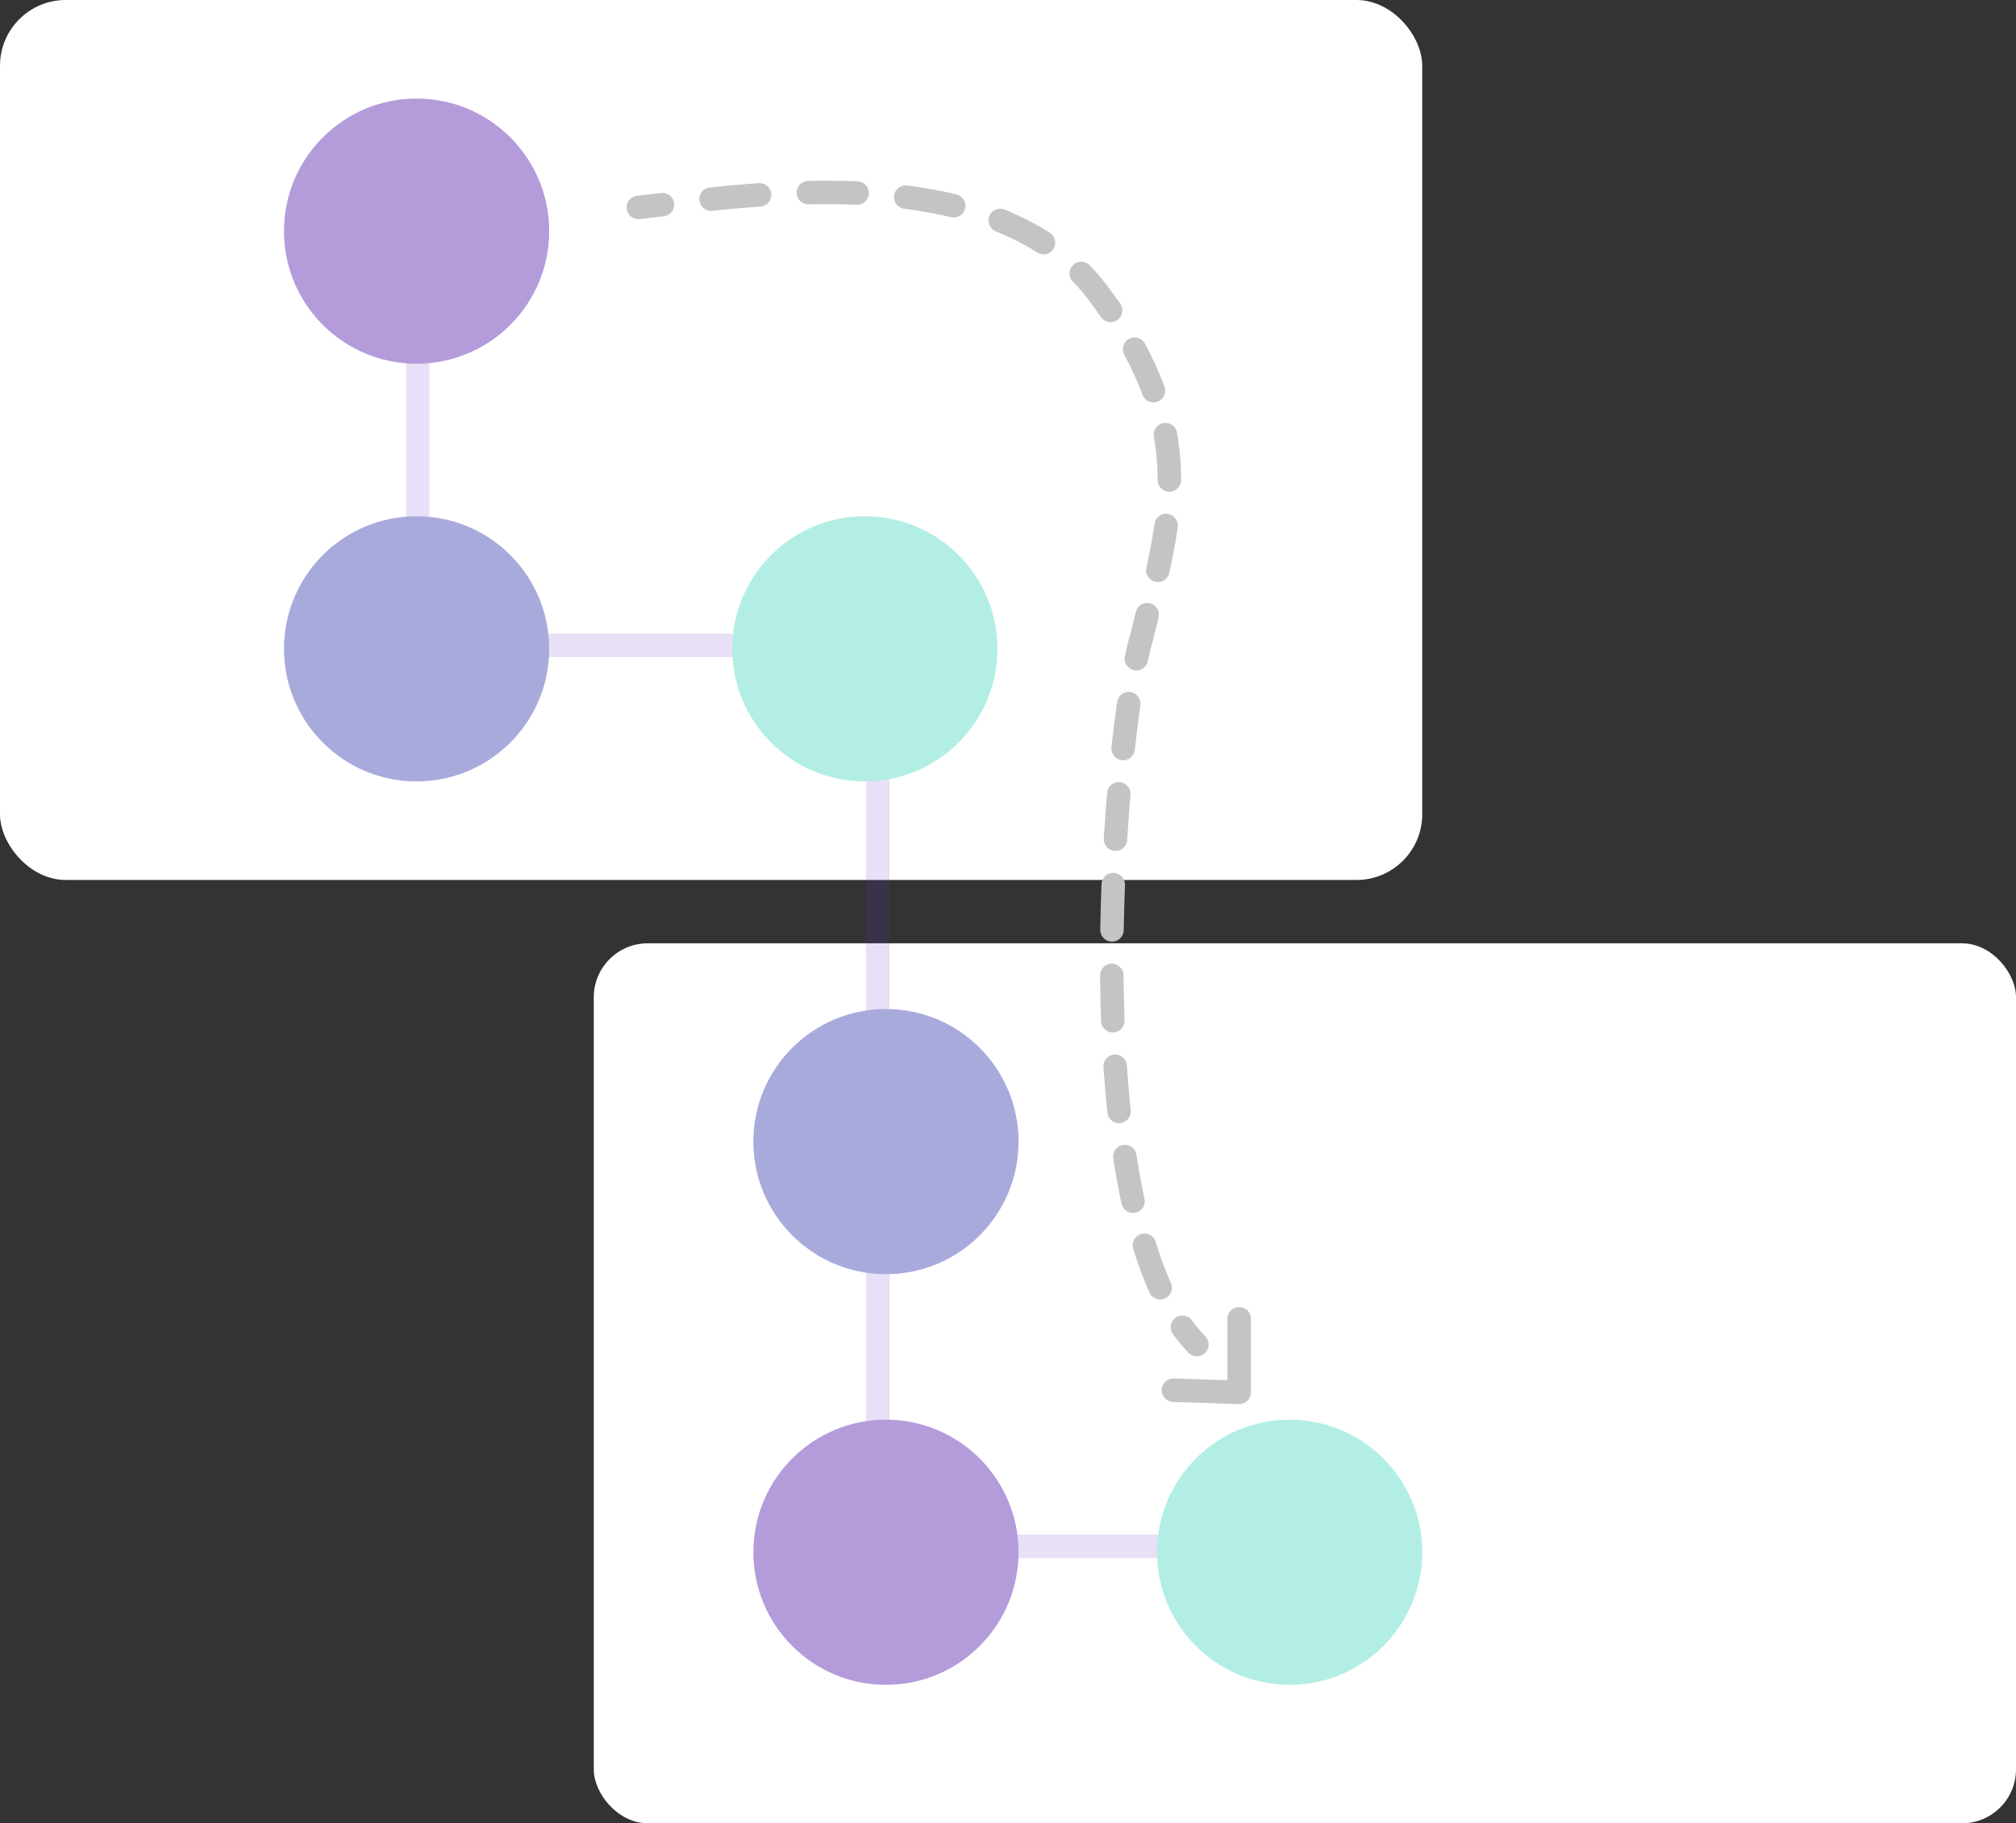 <svg width="859" height="777" viewBox="0 0 859 777" fill="none" xmlns="http://www.w3.org/2000/svg">
<rect x="0" y="0" width="859" height="777" fill="#333333" stroke="none"/>
<rect width="606" height="375" rx="28" fill="white"/>
<rect x="253" y="402" width="606" height="375" rx="23" fill="white"/>
<line x1="178" y1="99" x2="178" y2="254" stroke="#6930C3" stroke-opacity="0.15" stroke-width="10"/>
<line x1="349" y1="275" x2="194" y2="275" stroke="#6930C3" stroke-opacity="0.15" stroke-width="10"/>
<line x1="532" y1="659" x2="377" y2="659" stroke="#6930C3" stroke-opacity="0.15" stroke-width="10"/>
<circle cx="177.5" cy="98.5" r="56.5" fill="#B49CDB"/>
<line x1="374" y1="493" x2="374" y2="648" stroke="#6930C3" stroke-opacity="0.15" stroke-width="10"/>
<line x1="374" y1="286" x2="374" y2="441" stroke="#6930C3" stroke-opacity="0.15" stroke-width="10"/>
<circle cx="177.5" cy="276.5" r="56.5" fill="#A9AADC"/>
<circle cx="368.5" cy="276.5" r="56.5" fill="#B3EEE5"/>
<circle cx="377.5" cy="486.5" r="56.5" fill="#A9AADC"/>
<circle cx="377.5" cy="661.5" r="56.5" fill="#B49CDB"/>
<circle cx="549.5" cy="661.5" r="56.5" fill="#B3EEE5"/>
<path d="M271.45 83.43C268.705 83.733 266.726 86.205 267.03 88.949C267.334 91.694 269.806 93.673 272.55 93.369L271.45 83.43ZM486.5 271.399L491.27 272.899L491.319 272.742L491.358 272.582L486.5 271.399ZM506.426 576.497C508.357 578.471 511.523 578.505 513.497 576.574C515.471 574.643 515.505 571.477 513.574 569.503L506.426 576.497ZM282.891 92.168C285.633 91.843 287.592 89.356 287.267 86.614C286.942 83.872 284.455 81.913 281.713 82.238L282.891 92.168ZM302.449 79.887C299.702 80.172 297.707 82.63 297.991 85.376C298.276 88.123 300.734 90.119 303.481 89.834L302.449 79.887ZM324.014 88.03C326.769 87.839 328.847 85.451 328.656 82.696C328.465 79.941 326.077 77.863 323.322 78.054L324.014 88.03ZM344.327 77.081C341.566 77.138 339.375 79.423 339.432 82.184C339.49 84.945 341.775 87.136 344.536 87.078L344.327 77.081ZM365.002 87.273C367.761 87.392 370.093 85.252 370.212 82.493C370.331 79.734 368.19 77.401 365.431 77.283L365.002 87.273ZM386.558 79.038C383.819 78.689 381.316 80.627 380.967 83.367C380.619 86.106 382.557 88.609 385.297 88.958L386.558 79.038ZM405.199 92.558C407.884 93.206 410.585 91.554 411.232 88.87C411.88 86.186 410.229 83.484 407.544 82.837L405.199 92.558ZM428.04 89.321C425.479 88.29 422.566 89.531 421.535 92.093C420.504 94.654 421.745 97.567 424.307 98.598L428.04 89.321ZM441.937 107.628C444.259 109.122 447.353 108.452 448.847 106.13C450.342 103.808 449.671 100.714 447.349 99.219L441.937 107.628ZM464.305 113.033C462.381 111.052 459.215 111.006 457.234 112.93C455.254 114.854 455.208 118.019 457.132 120L464.305 113.033ZM469.125 135.137C470.698 137.407 473.813 137.972 476.083 136.399C478.352 134.827 478.918 131.712 477.345 129.442L469.125 135.137ZM487.844 146.434C486.53 144.005 483.496 143.101 481.067 144.414C478.638 145.728 477.734 148.762 479.048 151.191L487.844 146.434ZM486.784 168.212C487.734 170.805 490.606 172.137 493.199 171.187C495.791 170.237 497.123 167.365 496.174 164.772L486.784 168.212ZM501.497 184.344C501.012 181.626 498.414 179.816 495.696 180.301C492.977 180.787 491.168 183.385 491.653 186.103L501.497 184.344ZM493.269 204.565C493.272 207.327 495.512 209.563 498.274 209.56C501.035 209.557 503.271 207.316 503.269 204.555L493.269 204.565ZM501.817 224.616C502.194 221.88 500.282 219.357 497.547 218.98C494.811 218.602 492.288 220.514 491.91 223.249L501.817 224.616ZM488.46 241.967C487.864 244.664 489.567 247.333 492.263 247.928C494.96 248.524 497.628 246.821 498.224 244.125L488.46 241.967ZM493.68 263.163C494.344 260.482 492.71 257.771 490.03 257.107C487.349 256.442 484.638 258.076 483.974 260.757L493.68 263.163ZM479.291 279.723C478.732 282.427 480.471 285.073 483.175 285.632C485.879 286.191 488.525 284.453 489.084 281.748L479.291 279.723ZM485.899 300.558C486.289 297.824 484.389 295.292 481.655 294.902C478.921 294.512 476.389 296.413 475.999 299.146L485.899 300.558ZM473.587 318.47C473.287 321.215 475.269 323.683 478.014 323.983C480.759 324.283 483.228 322.301 483.528 319.556L473.587 318.47ZM481.686 338.709C481.917 335.958 479.873 333.54 477.121 333.31C474.369 333.079 471.952 335.123 471.721 337.875L481.686 338.709ZM470.316 357.321C470.148 360.077 472.246 362.448 475.002 362.616C477.759 362.784 480.129 360.686 480.297 357.93L470.316 357.321ZM479.338 377.146C479.445 374.387 477.295 372.063 474.536 371.956C471.776 371.849 469.453 373.999 469.346 376.758L479.338 377.146ZM468.81 396.218C468.766 398.979 470.968 401.254 473.73 401.298C476.491 401.342 478.765 399.139 478.809 396.378L468.81 396.218ZM478.734 415.625C478.71 412.864 476.453 410.645 473.691 410.668C470.93 410.692 468.711 412.95 468.735 415.711L478.734 415.625ZM469.164 435.202C469.264 437.961 471.581 440.118 474.341 440.018C477.101 439.919 479.257 437.601 479.158 434.841L469.164 435.202ZM480.145 454.022C479.958 451.267 477.573 449.185 474.818 449.372C472.063 449.559 469.981 451.944 470.168 454.699L480.145 454.022ZM471.844 474.157C472.135 476.903 474.596 478.894 477.342 478.603C480.088 478.313 482.079 475.851 481.789 473.105L471.844 474.157ZM484.231 492.096C483.812 489.367 481.26 487.494 478.53 487.912C475.801 488.331 473.928 490.883 474.346 493.613L484.231 492.096ZM477.892 512.96C478.476 515.659 481.138 517.374 483.837 516.789C486.536 516.205 488.25 513.544 487.666 510.845L477.892 512.96ZM492.396 529.178C491.588 526.538 488.793 525.052 486.152 525.86C483.511 526.668 482.026 529.463 482.834 532.104L492.396 529.178ZM489.772 550.834C490.902 553.354 493.86 554.481 496.38 553.352C498.9 552.222 500.027 549.264 498.897 546.744L489.772 550.834ZM507.885 562.688C506.272 560.447 503.147 559.938 500.906 561.552C498.665 563.165 498.157 566.29 499.77 568.531L507.885 562.688ZM272.55 93.369C275.751 93.014 279.217 92.604 282.891 92.168L281.713 82.238C278.032 82.675 274.605 83.08 271.45 83.43L272.55 93.369ZM303.481 89.834C310.004 89.157 316.889 88.525 324.014 88.03L323.322 78.054C316.055 78.559 309.053 79.202 302.449 79.887L303.481 89.834ZM344.536 87.078C351.296 86.937 358.148 86.979 365.002 87.273L365.431 77.283C358.335 76.978 351.268 76.935 344.327 77.081L344.536 87.078ZM385.297 88.958C392.066 89.819 398.729 90.997 405.199 92.558L407.544 82.837C400.672 81.179 393.642 79.939 386.558 79.038L385.297 88.958ZM424.307 98.598C430.538 101.105 436.445 104.093 441.937 107.628L447.349 99.219C441.269 95.306 434.791 92.038 428.04 89.321L424.307 98.598ZM457.132 120C459.383 122.318 461.516 124.79 463.52 127.425L471.48 121.373C469.23 118.412 466.833 115.636 464.305 113.033L457.132 120ZM463.52 127.425C465.507 130.039 467.374 132.609 469.125 135.137L477.345 129.442C475.506 126.788 473.553 124.099 471.48 121.373L463.52 127.425ZM479.048 151.191C482.227 157.068 484.774 162.726 486.784 168.212L496.174 164.772C493.988 158.806 491.238 152.709 487.844 146.434L479.048 151.191ZM491.653 186.103C492.771 192.356 493.262 198.481 493.269 204.565L503.269 204.555C503.261 197.931 502.726 191.219 501.497 184.344L491.653 186.103ZM491.91 223.249C491.062 229.399 489.866 235.604 488.46 241.967L498.224 244.125C499.666 237.6 500.92 231.117 501.817 224.616L491.91 223.249ZM483.974 260.757C483.205 263.859 482.421 267.014 481.642 270.217L491.358 272.582C492.131 269.404 492.909 266.272 493.68 263.163L483.974 260.757ZM481.73 269.9C480.92 272.476 480.102 275.803 479.291 279.723L489.084 281.748C489.862 277.99 490.602 275.025 491.27 272.899L481.73 269.9ZM475.999 299.146C475.163 305.016 474.349 311.496 473.587 318.47L483.528 319.556C484.279 312.68 485.079 306.308 485.899 300.558L475.999 299.146ZM471.721 337.875C471.198 344.119 470.724 350.622 470.316 357.321L480.297 357.93C480.701 351.306 481.169 344.879 481.686 338.709L471.721 337.875ZM469.346 376.758C469.098 383.143 468.915 389.645 468.81 396.218L478.809 396.378C478.913 389.884 479.093 383.458 479.338 377.146L469.346 376.758ZM468.735 415.711C468.79 422.196 468.93 428.707 469.164 435.202L479.158 434.841C478.927 428.443 478.789 422.024 478.734 415.625L468.735 415.711ZM470.168 454.699C470.613 461.258 471.167 467.759 471.844 474.157L481.789 473.105C481.126 466.843 480.582 460.467 480.145 454.022L470.168 454.699ZM474.346 493.613C475.365 500.25 476.542 506.719 477.892 512.96L487.666 510.845C486.363 504.824 485.222 498.557 484.231 492.096L474.346 493.613ZM482.834 532.104C484.867 538.751 487.17 545.029 489.772 550.834L498.897 546.744C496.492 541.378 494.329 535.498 492.396 529.178L482.834 532.104ZM499.77 568.531C501.843 571.41 504.059 574.077 506.426 576.497L513.574 569.503C511.593 567.478 509.697 565.204 507.885 562.688L499.77 568.531Z" fill="#C4C4C4"/>
<path d="M500 592.45L528 593.353" stroke="#C4C4C4" stroke-width="10" stroke-linecap="round"/>
<line x1="528" y1="562" x2="528" y2="593" stroke="#C4C4C4" stroke-width="10" stroke-linecap="round"/>
</svg>

